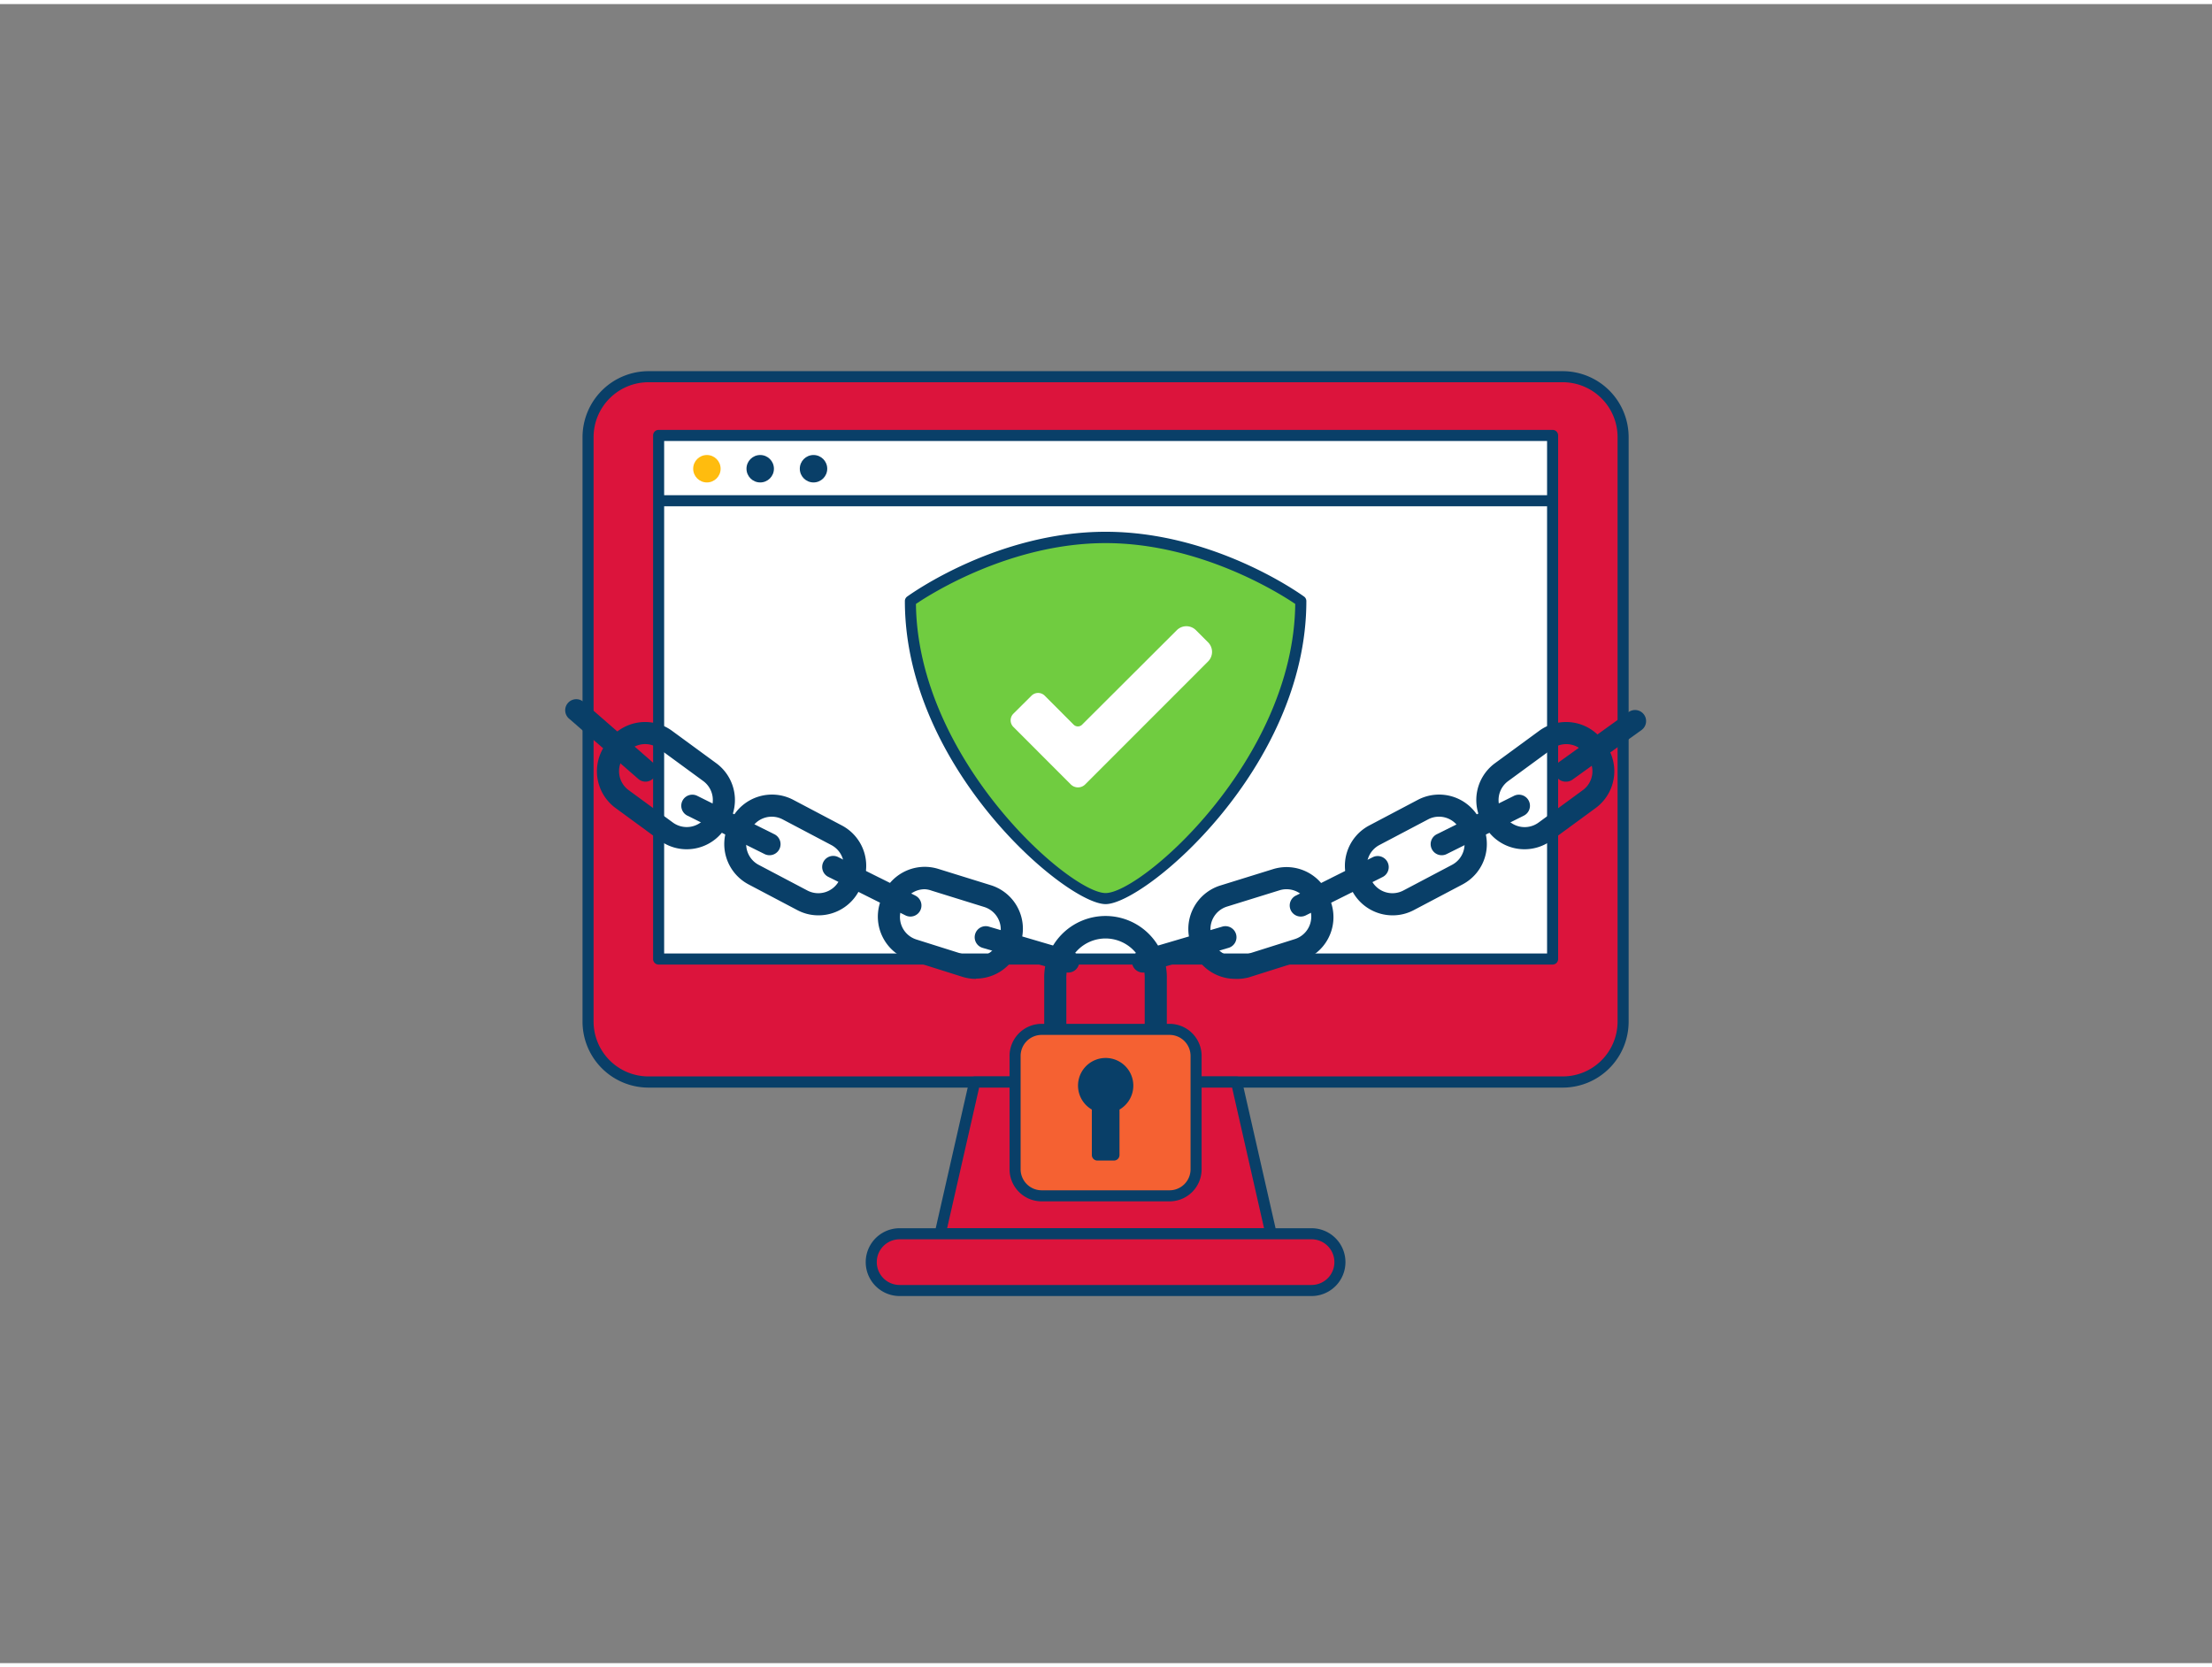 <svg xmlns="http://www.w3.org/2000/svg" viewBox="0 0 400 300" width="406" height="306" class="illustration styles_illustrationTablet__1DWOa"><rect x="0" y="0" width="400" height="300" fill="#808080" stroke="none"/><g id="_19_security_outline" data-name="#19_security_outline"><rect x="106.34" y="67.39" width="187.17" height="127.55" rx="10.92" fill="#dc143c"></rect><path d="M282.6,195.93H117.26A11.93,11.93,0,0,1,105.34,184V78.3a11.94,11.94,0,0,1,11.92-11.92H282.6A11.93,11.93,0,0,1,294.51,78.3V184A11.92,11.92,0,0,1,282.6,195.93ZM117.26,68.38a9.93,9.93,0,0,0-9.92,9.92V184a9.93,9.93,0,0,0,9.92,9.91H282.6a9.93,9.93,0,0,0,9.91-9.91V78.3a9.93,9.93,0,0,0-9.91-9.92Z" fill="#093f68"></path><polygon points="229.84 222.36 170.02 222.36 176.26 194.93 223.59 194.93 229.84 222.36" fill="#dc143c"></polygon><path d="M229.84,223.36H170a1,1,0,0,1-.78-.38,1,1,0,0,1-.19-.84l6.24-27.43a1,1,0,0,1,1-.78h47.33a1,1,0,0,1,1,.78l6.24,27.43a1,1,0,0,1-.19.84A1,1,0,0,1,229.84,223.36Zm-58.57-2h57.31l-5.78-25.43H177.06Z" fill="#093f68"></path><rect x="119.1" y="78.01" width="161.66" height="94.66" fill="#fff"></rect><path d="M280.76,173.68H119.1a1,1,0,0,1-1-1V78a1,1,0,0,1,1-1H280.76a1,1,0,0,1,1,1v94.67A1,1,0,0,1,280.76,173.68Zm-160.66-2H279.76V79H120.1Z" fill="#093f68"></path><rect x="157.56" y="222.36" width="84.75" height="10.26" rx="5.13" fill="#dc143c"></rect><path d="M237.17,233.62H162.68a6.13,6.13,0,0,1,0-12.26h74.49a6.13,6.13,0,1,1,0,12.26Zm-74.49-10.26a4.13,4.13,0,0,0,0,8.26h74.49a4.13,4.13,0,1,0,0-8.26Z" fill="#093f68"></path><path d="M235.23,108c0,29.71-28.53,53.8-35.3,53.8s-35.3-24.09-35.3-53.8c0,0,15.8-11.53,35.3-11.53S235.23,108,235.23,108Z" fill="#70cc40"></path><path d="M199.93,162.75c-7.12,0-36.3-24.62-36.3-54.8a1,1,0,0,1,.41-.81c.66-.47,16.29-11.72,35.89-11.72s35.23,11.25,35.89,11.72a1,1,0,0,1,.41.81C236.23,138.13,207,162.75,199.93,162.75Zm-34.3-54.28c.34,28.21,27.83,52.28,34.3,52.28s34-24.07,34.29-52.28c-2.6-1.77-17.08-11-34.29-11S168.23,106.7,165.63,108.47Z" fill="#093f68"></path><path d="M193.66,141.13l-10.41-10.42a1.69,1.69,0,0,1,0-2.39l3.28-3.26a1.69,1.69,0,0,1,2.39,0l5.23,5.24a1.08,1.08,0,0,0,1.53,0l17.12-17.08a2.45,2.45,0,0,1,3.47,0l2.18,2.18a2.45,2.45,0,0,1,0,3.48l-22.23,22.24A1.84,1.84,0,0,1,193.66,141.13Z" fill="#fff"></path><path d="M193.16,175.13a2.23,2.23,0,0,1-.56-.08l-14.91-4.39a2,2,0,0,1,1.13-3.84l14.91,4.39a2,2,0,0,1-.57,3.92Z" fill="#093f68"></path><path d="M176.5,176.27a8.29,8.29,0,0,1-2.46-.37l-9.5-3a8.26,8.26,0,0,1-5.43-10.32l.24-.77a8.25,8.25,0,0,1,10.32-5.43l9.5,2.95a8.24,8.24,0,0,1,5.43,10.32l-.24.77a8.26,8.26,0,0,1-7.86,5.8Zm-9.27-16.21a4.24,4.24,0,0,0-4.06,3l-.24.78a4.25,4.25,0,0,0,2.79,5.31l9.51,3h0a4.25,4.25,0,0,0,5.31-2.8l.24-.77a4.25,4.25,0,0,0-2.8-5.31l-9.5-2.95A4.22,4.22,0,0,0,167.23,160.06Z" fill="#093f68"></path><path d="M164.63,165a2,2,0,0,1-.89-.21l-13.9-6.94a2,2,0,1,1,1.78-3.58l13.9,6.94a2,2,0,0,1-.89,3.79Z" fill="#093f68"></path><path d="M148,164.78a8.13,8.13,0,0,1-3.83-.95h0l-8.8-4.64a8.25,8.25,0,0,1-3.45-11.14l.38-.71a8.26,8.26,0,0,1,11.14-3.45l8.8,4.64a8.25,8.25,0,0,1,3.45,11.14l-.38.72A8.27,8.27,0,0,1,148,164.78Zm-2-4.49a4.25,4.25,0,0,0,5.73-1.77l.38-.72a4.24,4.24,0,0,0-1.78-5.73l-8.8-4.64a4.25,4.25,0,0,0-5.73,1.77l-.38.72a4.25,4.25,0,0,0,1.77,5.73Z" fill="#093f68"></path><path d="M139.15,153.91a2,2,0,0,1-.89-.21l-13.9-6.92a2,2,0,1,1,1.78-3.58l13.9,6.92a2,2,0,0,1,.9,2.68A2,2,0,0,1,139.15,153.91Z" fill="#093f68"></path><path d="M124.17,152.83a8.18,8.18,0,0,1-4.85-1.59h0l-8-5.86a8.25,8.25,0,0,1-1.79-11.52l.48-.66a8.23,8.23,0,0,1,11.51-1.79l8,5.86a8.26,8.26,0,0,1,1.8,11.52l-.48.66A8.24,8.24,0,0,1,124.17,152.83ZM121.68,148a4.25,4.25,0,0,0,5.93-.92l.48-.66a4.25,4.25,0,0,0-.93-5.93l-8-5.86a4.24,4.24,0,0,0-5.92.92l-.48.66a4.25,4.25,0,0,0,.92,5.93l8,5.86Z" fill="#093f68"></path><path d="M116.74,140.61a2,2,0,0,1-1.32-.5L103,129.29a2,2,0,1,1,2.63-3l12.39,10.82a2,2,0,0,1,.19,2.82A2,2,0,0,1,116.74,140.61Z" fill="#093f68"></path><path d="M206.69,175.13a2,2,0,0,1-.56-3.92l14.9-4.39a2,2,0,1,1,1.13,3.84l-14.9,4.39A2.24,2.24,0,0,1,206.69,175.13Z" fill="#093f68"></path><path d="M223.36,176.27a8.24,8.24,0,0,1-7.86-5.8l-.24-.77a8.24,8.24,0,0,1,5.43-10.32l9.5-2.95a8.23,8.23,0,0,1,10.32,5.43l.24.77A8.26,8.26,0,0,1,235.32,173l-9.5,3h0A8.34,8.34,0,0,1,223.36,176.27Zm1.86-2.28h0Zm7.41-13.93a4.17,4.17,0,0,0-1.25.19l-9.51,2.95a4.25,4.25,0,0,0-2.79,5.31l.24.77a4.25,4.25,0,0,0,5.31,2.8l9.5-3a4.25,4.25,0,0,0,2.8-5.31l-.24-.78A4.25,4.25,0,0,0,232.63,160.06Z" fill="#093f68"></path><path d="M235.23,165a2,2,0,0,1-.9-3.79l13.9-6.94a2,2,0,1,1,1.79,3.58l-13.9,6.94A2,2,0,0,1,235.23,165Z" fill="#093f68"></path><path d="M251.83,164.78a8.26,8.26,0,0,1-7.3-4.39l-.38-.72a8.25,8.25,0,0,1,3.45-11.14l8.8-4.64a8.26,8.26,0,0,1,11.14,3.45l.38.71a8.25,8.25,0,0,1-3.45,11.14l-8.8,4.64h0A8.17,8.17,0,0,1,251.83,164.78Zm2.9-2.72h0Zm5.51-15.12a4.22,4.22,0,0,0-2,.49l-8.81,4.64a4.25,4.25,0,0,0-1.77,5.73l.38.72a4.25,4.25,0,0,0,5.73,1.77l8.8-4.64a4.24,4.24,0,0,0,1.78-5.73l-.38-.72A4.25,4.25,0,0,0,260.24,146.94Z" fill="#093f68"></path><path d="M260.71,153.91a2,2,0,0,1-1.79-1.11,2,2,0,0,1,.89-2.68l13.91-6.92a2,2,0,1,1,1.78,3.58l-13.9,6.92A2,2,0,0,1,260.71,153.91Z" fill="#093f68"></path><path d="M275.69,152.83a8.23,8.23,0,0,1-6.67-3.38l-.48-.66a8.26,8.26,0,0,1,1.8-11.52l8-5.86a8.24,8.24,0,0,1,11.52,1.79l.48.66a8.26,8.26,0,0,1-1.8,11.52l-8,5.86h0A8.22,8.22,0,0,1,275.69,152.83Zm3.67-3.2h0Zm3.87-15.81a4.25,4.25,0,0,0-2.5.82l-8,5.86a4.25,4.25,0,0,0-.93,5.93l.48.66a4.25,4.25,0,0,0,5.93.92l8-5.86a4.23,4.23,0,0,0,.93-5.93l-.48-.66A4.25,4.25,0,0,0,283.23,133.82Z" fill="#093f68"></path><path d="M283.12,140.61a2,2,0,0,1-1.62-.84A2,2,0,0,1,282,137l12.54-9a2,2,0,0,1,2.33,3.25l-12.53,9A2,2,0,0,1,283.12,140.61Z" fill="#093f68"></path><path d="M209,187.4a2,2,0,0,1-2-2v-9.08a7.09,7.09,0,1,0-14.17,0v9.08a2,2,0,0,1-4,0v-9.08a11.09,11.09,0,1,1,22.17,0v9.08A2,2,0,0,1,209,187.4Z" fill="#093f68"></path><rect x="183.56" y="185.4" width="32.73" height="30.1" rx="4.8" fill="#f56132"></rect><path d="M211.49,216.5H188.37a5.81,5.81,0,0,1-5.81-5.8V190.2a5.81,5.81,0,0,1,5.81-5.8h23.12a5.8,5.8,0,0,1,5.8,5.8v20.5A5.8,5.8,0,0,1,211.49,216.5Zm-23.12-30.1a3.81,3.81,0,0,0-3.81,3.8v20.5a3.81,3.81,0,0,0,3.81,3.8h23.12a3.8,3.8,0,0,0,3.8-3.8V190.2a3.8,3.8,0,0,0-3.8-3.8Z" fill="#093f68"></path><path d="M204,195.53a4,4,0,1,0-5.55,3.75v8.84h3v-8.84A4,4,0,0,0,204,195.53Z" fill="#093f68"></path><path d="M201.44,209.12h-3a1,1,0,0,1-1-1V199.9a5,5,0,1,1,5,0v8.22A1,1,0,0,1,201.44,209.12Zm-2-2h1v-7.84a1,1,0,0,1,.62-.93,3,3,0,1,0-2.27,0,1,1,0,0,1,.63.93Z" fill="#093f68"></path><path d="M280,90.81H119.85a1,1,0,0,1,0-2H280a1,1,0,0,1,0,2Z" fill="#093f68"></path><circle cx="127.83" cy="84.02" r="2.48" fill="#ffbc0e"></circle><circle cx="137.47" cy="84.02" r="2.48" fill="#093f68"></circle><circle cx="147.11" cy="84.02" r="2.48" fill="#093f68"></circle></g></svg>